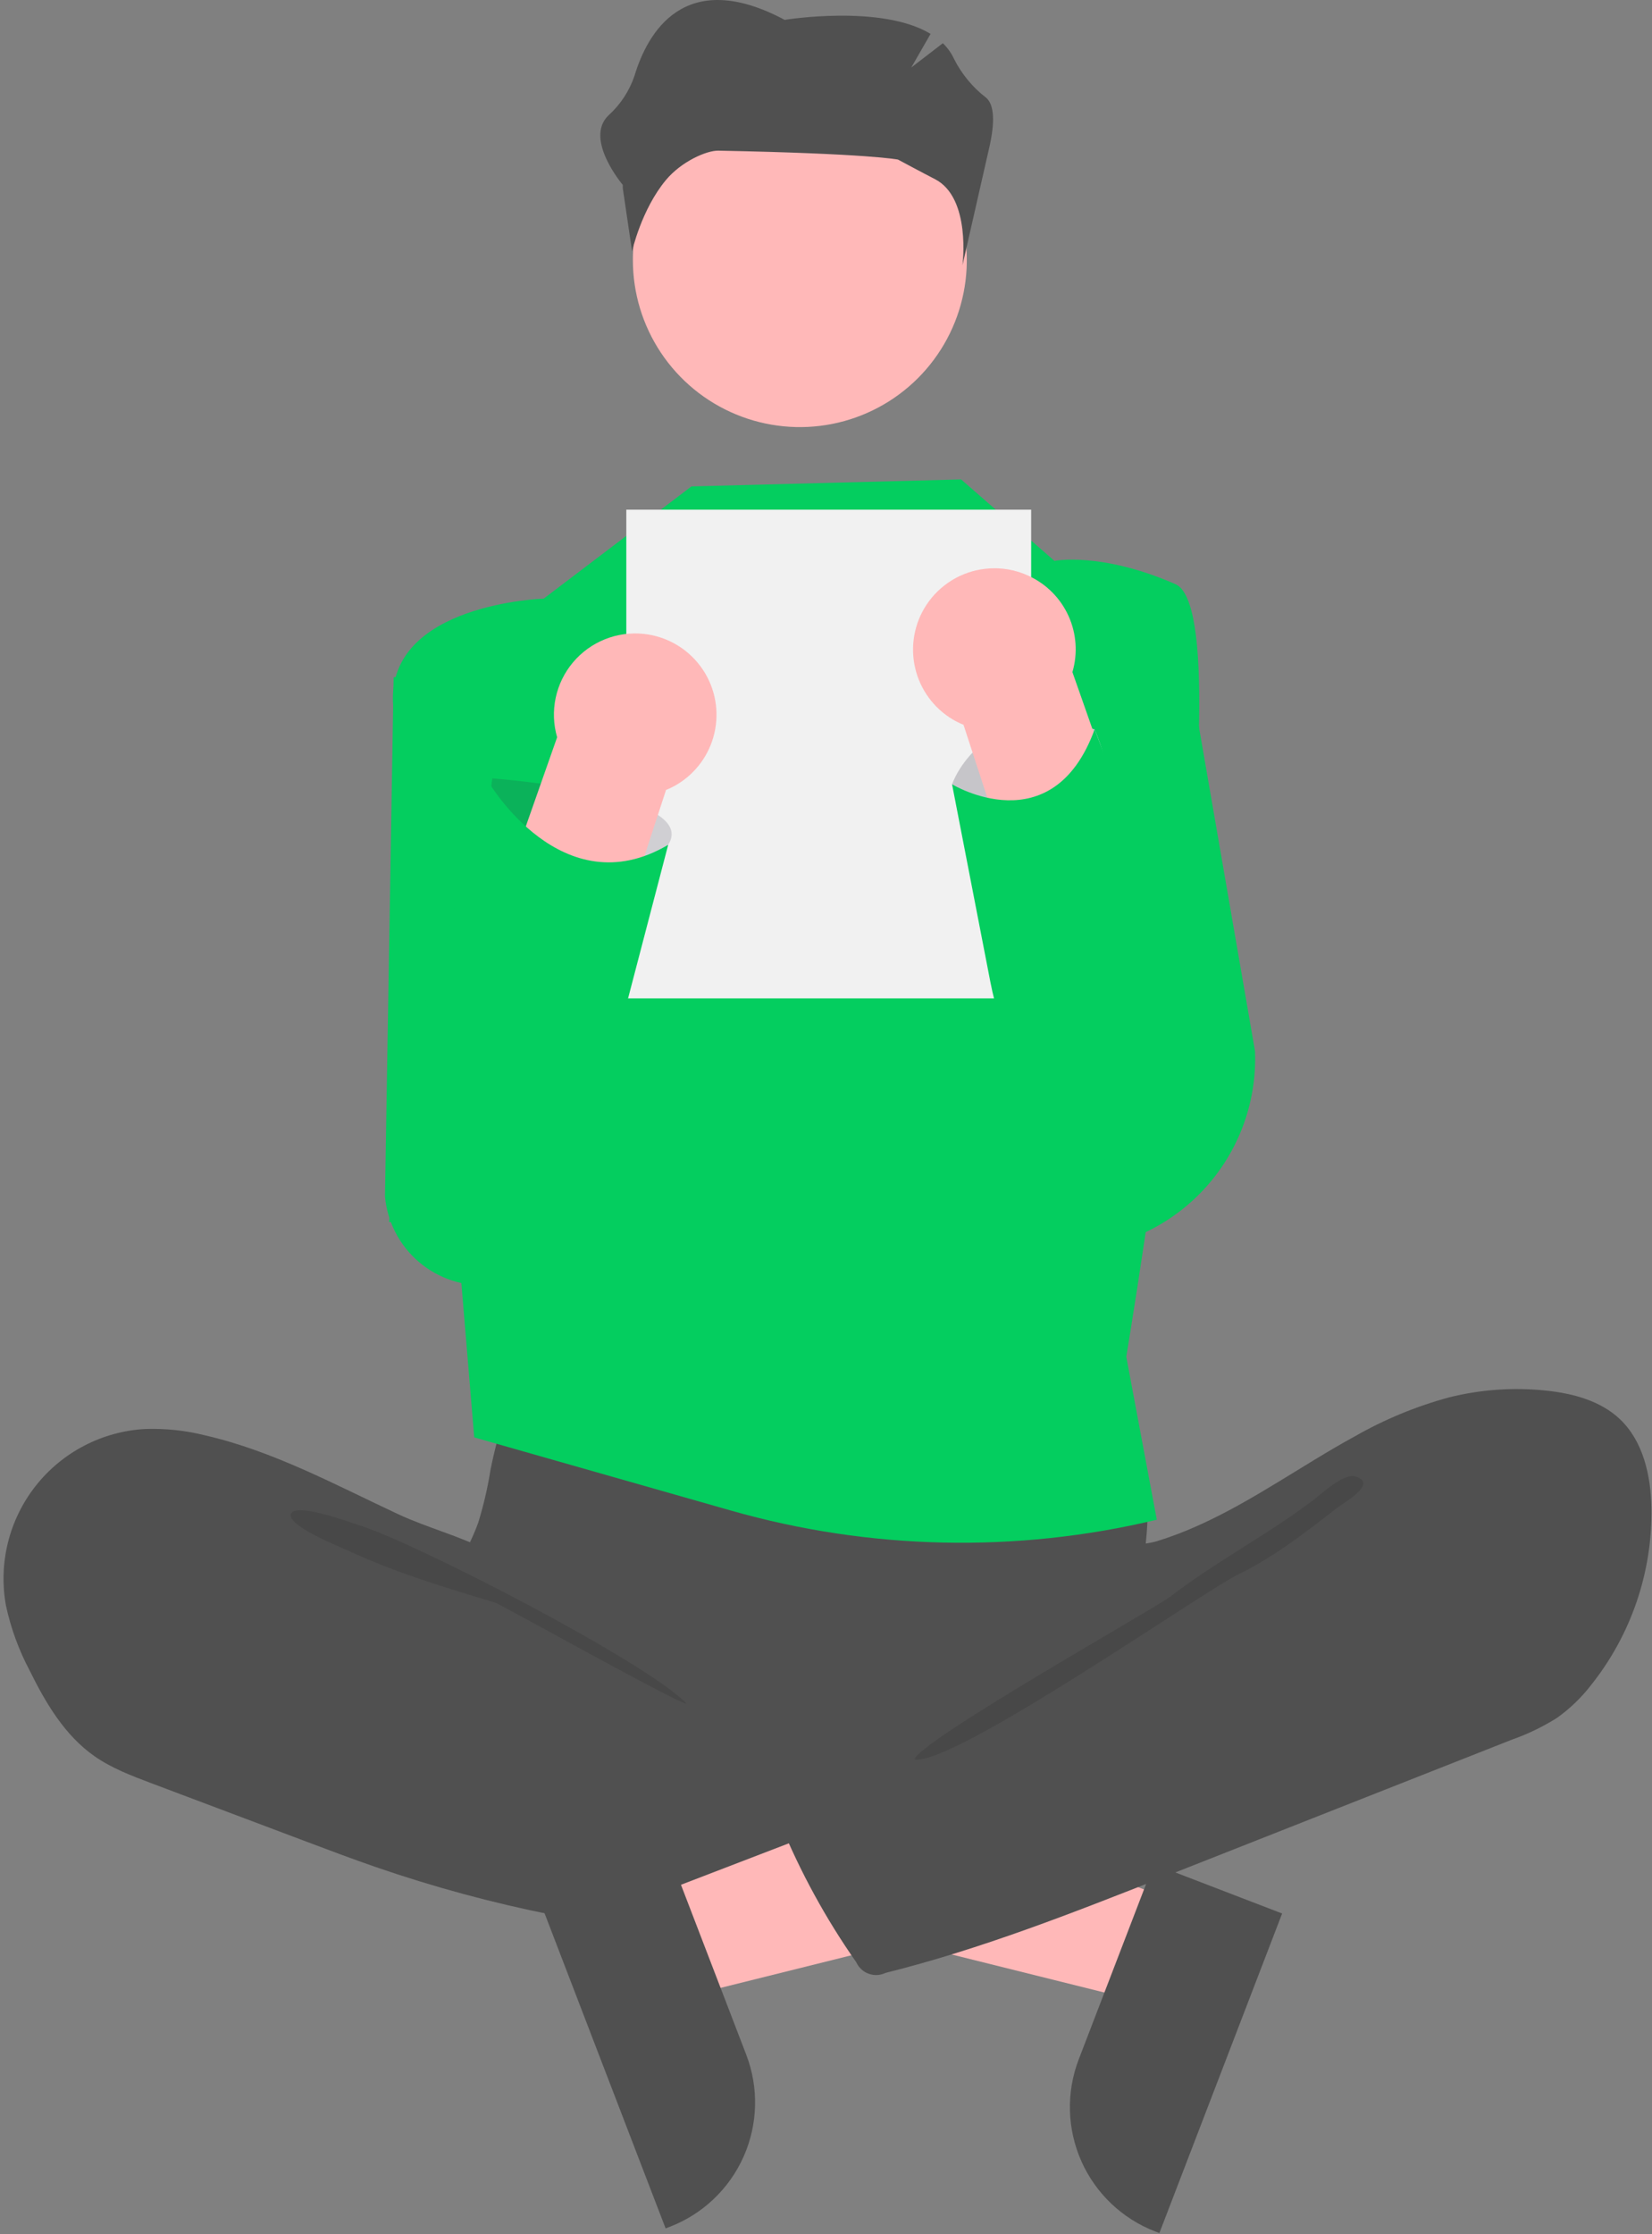 <svg width="355" height="480" viewBox="0 0 355 480" fill="none" xmlns="http://www.w3.org/2000/svg">
<rect x="0" y="0" width="355" height="480" fill="#808080" stroke="none"/>
<path d="M252.792 408.602L244.611 429.895L158.587 408.472L170.661 377.045L252.792 408.602Z" fill="#FFB8B8"/>
<path d="M275.519 411.101L249.14 479.759L248.271 479.425C241.184 476.702 235.469 471.275 232.382 464.338C229.296 457.401 229.092 449.523 231.814 442.435L231.815 442.433L247.926 400.499L275.519 411.101Z" fill="#505050"/>
<path d="M122.075 141.992L84.587 145.502L82.727 257.044C83.224 262.511 85.842 267.565 90.02 271.125C94.198 274.685 99.604 276.467 105.08 276.09L128.848 274.453L122.075 141.992Z" fill="#04CE5F"/>
<path d="M254.237 136.502L228.587 136.172L227.067 268.707C232.735 268.897 238.382 267.916 243.654 265.826C248.926 263.736 253.712 260.583 257.711 256.562C261.711 252.541 264.839 247.739 266.901 242.455C268.962 237.172 269.913 231.52 269.694 225.853L254.237 136.502Z" fill="#04CE5F"/>
<path d="M105.401 315.791C104.793 319.636 103.911 323.431 102.762 327.15C101.468 330.79 99.469 334.156 98.286 337.833C94.513 349.554 99.743 362.623 108.096 371.67C115.339 379.485 124.689 385.037 135.017 387.656C142.552 389.552 150.387 389.824 158.152 390.088C179.655 390.817 201.711 391.469 222.086 384.559C228.523 382.322 234.741 379.497 240.661 376.12C242.53 375.23 244.176 373.933 245.48 372.325C247.034 370.113 247.233 367.244 247.22 364.54C247.174 355.424 245.326 346.355 245.765 337.25C246.008 332.207 246.952 327.168 246.487 322.14C245.844 316.43 243.452 311.058 239.638 306.759C235.825 302.461 230.776 299.446 225.183 298.128C219.403 296.887 213.408 297.563 207.523 298.129C192.249 299.596 176.909 300.282 161.564 300.184C145.885 300.084 130.304 297.69 114.703 297.44C110.09 297.366 110.183 298.789 108.714 303.254C107.361 307.363 106.255 311.55 105.401 315.791Z" fill="#505050"/>
<path d="M44.092 308.383C39.876 307.323 35.532 306.861 31.187 307.011C26.622 307.263 22.164 308.484 18.107 310.593C14.051 312.702 10.49 315.651 7.662 319.242C4.833 322.834 2.802 326.987 1.702 331.424C0.603 335.862 0.46 340.483 1.285 344.979C2.338 349.85 4.059 354.553 6.399 358.953C9.821 365.898 13.926 372.827 20.261 377.278C23.968 379.882 28.257 381.505 32.495 383.102L65.864 395.672C70.773 397.521 75.683 399.371 80.64 401.086C105.546 409.694 131.513 414.857 157.817 416.429C165.83 416.906 173.964 417.039 181.78 415.214C183.635 414.782 185.614 414.136 186.688 412.563C187.324 411.455 187.699 410.216 187.784 408.941L189.838 394.567C190.127 392.543 190.405 390.412 189.663 388.507C188.722 386.091 186.365 384.572 184.117 383.28C162.179 370.681 136.564 363.729 118.099 346.436C113.752 342.365 110.114 335.912 104.833 333.147C98.844 330.011 91.79 328.221 85.599 325.331C72.066 319.014 58.76 311.754 44.092 308.383Z" fill="#505050"/>
<path opacity="0.1" d="M77.406 327.762C89.2 331.458 138.996 357.062 147.532 366.002C146.387 366.414 107.571 344.66 106.406 344.311C95.818 341.133 85.172 337.935 75.117 333.284C73.095 332.349 61.977 327.952 62.48 325.4C63.048 322.52 75.312 327.106 77.406 327.762Z" fill="black"/>
<path d="M148.587 104.502L116.831 128.613C116.831 128.613 83.322 129.662 84.454 151.082C85.587 172.502 98.998 273.919 98.998 273.919L101.907 308.815L157.1 324.541C186.922 333.038 218.428 333.714 248.587 326.502L242.028 291.494C242.028 291.494 268.587 132.502 252.587 125.502C236.587 118.502 226.587 120.502 226.587 120.502L206.531 103.002L148.587 104.502Z" fill="#04CE5F"/>
<path d="M221.587 109.502H134.587V214.502H221.587V109.502Z" fill="#F1F1F1"/>
<path d="M139.381 407.602L147.563 428.895L233.587 407.472L221.512 376.045L139.381 407.602Z" fill="#FFB8B8"/>
<path d="M144.247 399.499L160.359 441.433L160.359 441.435C163.082 448.523 162.877 456.401 159.791 463.338C156.705 470.275 150.989 475.702 143.902 478.425L143.034 478.759L116.654 410.101L144.247 399.499Z" fill="#505050"/>
<path d="M311.335 300.232C318.245 298.499 325.409 298.01 332.492 298.787C338.148 299.41 343.975 300.984 348.105 304.899C353.131 309.663 354.746 317.033 354.881 323.957C355.102 337.749 350.527 351.19 341.939 361.984C339.842 364.714 337.348 367.115 334.54 369.107C331.511 371.002 328.282 372.558 324.913 373.746L250.185 403.221C230.526 410.975 210.797 418.752 190.292 423.864C189.177 424.402 187.894 424.475 186.725 424.068C185.556 423.66 184.597 422.804 184.059 421.689C184.042 421.655 184.026 421.621 184.011 421.587C177.463 412.234 171.971 402.187 167.633 391.627C167.427 391.376 167.285 391.079 167.219 390.761C167.152 390.444 167.163 390.115 167.251 389.803C167.338 389.491 167.5 389.204 167.722 388.967C167.943 388.731 168.219 388.551 168.525 388.443L221.38 358.074C225.166 355.899 228.995 353.692 232.138 350.662C234.423 348.448 236.293 345.844 237.662 342.972C238.757 340.684 238.859 335.284 240.259 333.592C241.629 331.936 246.316 331.804 248.481 331.153C251.534 330.217 254.524 329.087 257.432 327.769C269.256 322.479 279.784 314.794 291.118 308.601C297.475 304.966 304.269 302.154 311.335 300.232Z" fill="#505050"/>
<path opacity="0.1" d="M281.37 322.912C272.289 329.732 260.531 336.002 251.531 343.002C248.46 345.391 197.255 374.178 196.531 378.002C204.928 379.416 258.414 341.999 266.067 338.265C273.72 334.531 280.503 329.266 287.225 324.039C288.939 322.707 296.199 318.704 291.281 317.215C288.511 316.377 283.415 321.548 281.37 322.912Z" fill="black"/>
<path opacity="0.17" d="M104.587 176.502L105.788 167.232C105.788 167.232 150.587 170.502 143.587 181.502C136.587 192.502 119.587 193.502 119.587 193.502L104.587 176.502Z" fill="#2F2E41"/>
<path d="M138.403 136.194C140.969 136.477 143.441 137.324 145.641 138.675C147.841 140.026 149.714 141.847 151.127 144.008C152.415 145.979 153.29 148.191 153.702 150.51C154.113 152.828 154.051 155.206 153.521 157.5C152.99 159.794 152.001 161.958 150.613 163.86C149.225 165.762 147.467 167.365 145.444 168.571C144.703 169.009 143.929 169.389 143.129 169.709L115.593 253.936C114.795 255.598 113.676 257.086 112.301 258.314C110.927 259.543 109.323 260.487 107.582 261.093C105.841 261.7 103.997 261.956 102.156 261.847C100.316 261.738 98.515 261.267 96.858 260.46C95.2 259.653 93.719 258.526 92.498 257.145C91.277 255.763 90.341 254.154 89.745 252.41C89.148 250.665 88.902 248.82 89.021 246.981C89.14 245.141 89.621 243.343 90.437 241.69L119.721 158.397C118.923 155.641 118.817 152.731 119.412 149.925C120.007 147.118 121.284 144.501 123.132 142.306C124.979 140.111 127.338 138.405 130.002 137.339C132.666 136.273 135.551 135.88 138.403 136.194Z" fill="#FFB8B8"/>
<path d="M104.998 168.022C104.998 168.022 120.776 194.979 143.587 181.502L121.48 266.1H102.854L83.587 262.502L88.981 227.549L104.998 168.022Z" fill="#04CE5F"/>
<path d="M217.657 186.447L204.587 168.502C204.587 168.502 210.869 149.889 235.228 156.695C235.228 156.695 250.728 191.392 217.657 186.447Z" fill="#E5E5E5"/>
<path opacity="0.17" d="M217.657 186.447L204.587 168.502C204.587 168.502 210.869 149.889 235.228 156.695C235.228 156.695 250.728 191.392 217.657 186.447Z" fill="#2F2E41"/>
<path d="M221.118 123.751C224.889 125.504 227.905 128.552 229.618 132.341C231.331 136.13 231.627 140.408 230.452 144.397L259.736 227.69C260.553 229.343 261.034 231.141 261.153 232.981C261.272 234.821 261.026 236.666 260.429 238.41C259.832 240.155 258.897 241.764 257.676 243.146C256.455 244.527 254.973 245.654 253.316 246.461C251.658 247.268 249.857 247.739 248.017 247.848C246.176 247.957 244.333 247.7 242.592 247.094C240.851 246.488 239.246 245.543 237.872 244.315C236.497 243.087 235.378 241.598 234.581 239.936L207.044 155.709C206.245 155.389 205.47 155.009 204.729 154.571C202.706 153.365 200.948 151.762 199.56 149.86C198.173 147.958 197.183 145.794 196.653 143.5C196.122 141.206 196.06 138.828 196.472 136.51C196.883 134.191 197.758 131.979 199.046 130.008C200.459 127.847 202.333 126.026 204.533 124.675C206.733 123.324 209.204 122.477 211.771 122.195C214.971 121.832 218.208 122.371 221.118 123.751Z" fill="#FFB8B8"/>
<path d="M204.587 168.502C204.587 168.502 226.152 181.587 235.228 156.695L265.616 236.71L256.587 252.502L255.281 252.611C249.894 253.06 244.478 252.195 239.5 250.089C234.521 247.984 230.127 244.702 226.697 240.525C219.7 232.004 214.936 221.874 212.837 211.05L204.587 168.502Z" fill="#04CE5F"/>
<path d="M136 55.88C136 62.976 138.104 69.913 142.047 75.813C145.989 81.713 151.593 86.312 158.149 89.028C164.705 91.744 171.919 92.454 178.879 91.07C185.839 89.685 192.232 86.268 197.25 81.25C202.268 76.232 205.685 69.839 207.07 62.879C208.454 55.919 207.744 48.705 205.028 42.149C202.312 35.593 197.714 29.989 191.813 26.047C185.913 22.104 178.976 20 171.88 20C162.387 19.976 153.275 23.724 146.546 30.42C139.817 37.115 136.024 46.209 136 55.701C136 55.76 136 55.82 136 55.88Z" fill="#FFB8B8"/>
<path d="M211.866 20.962C208.973 18.729 206.622 15.872 204.987 12.604C204.403 11.361 203.598 10.236 202.611 9.282L195.827 14.5L199.973 7.279C189.354 0.86 168.619 4.269 168.619 4.269C147.049 -7.217 139.128 7.121 136.367 16.214C135.273 19.504 133.344 22.455 130.769 24.777C125.448 29.85 133.827 39.719 133.827 39.719V40.416L135.827 54C135.827 54 137.827 45 143.105 38.676C146.432 34.688 151.848 32.317 154.364 32.367C186.827 33 192.973 34.285 192.973 34.285C192.973 34.285 198.469 37.238 200.896 38.478C208.74 42.486 206.827 57 206.827 57L212.688 31.241C214.041 24.997 213.29 22.132 211.866 20.962Z" fill="#505050"/>
</svg>

